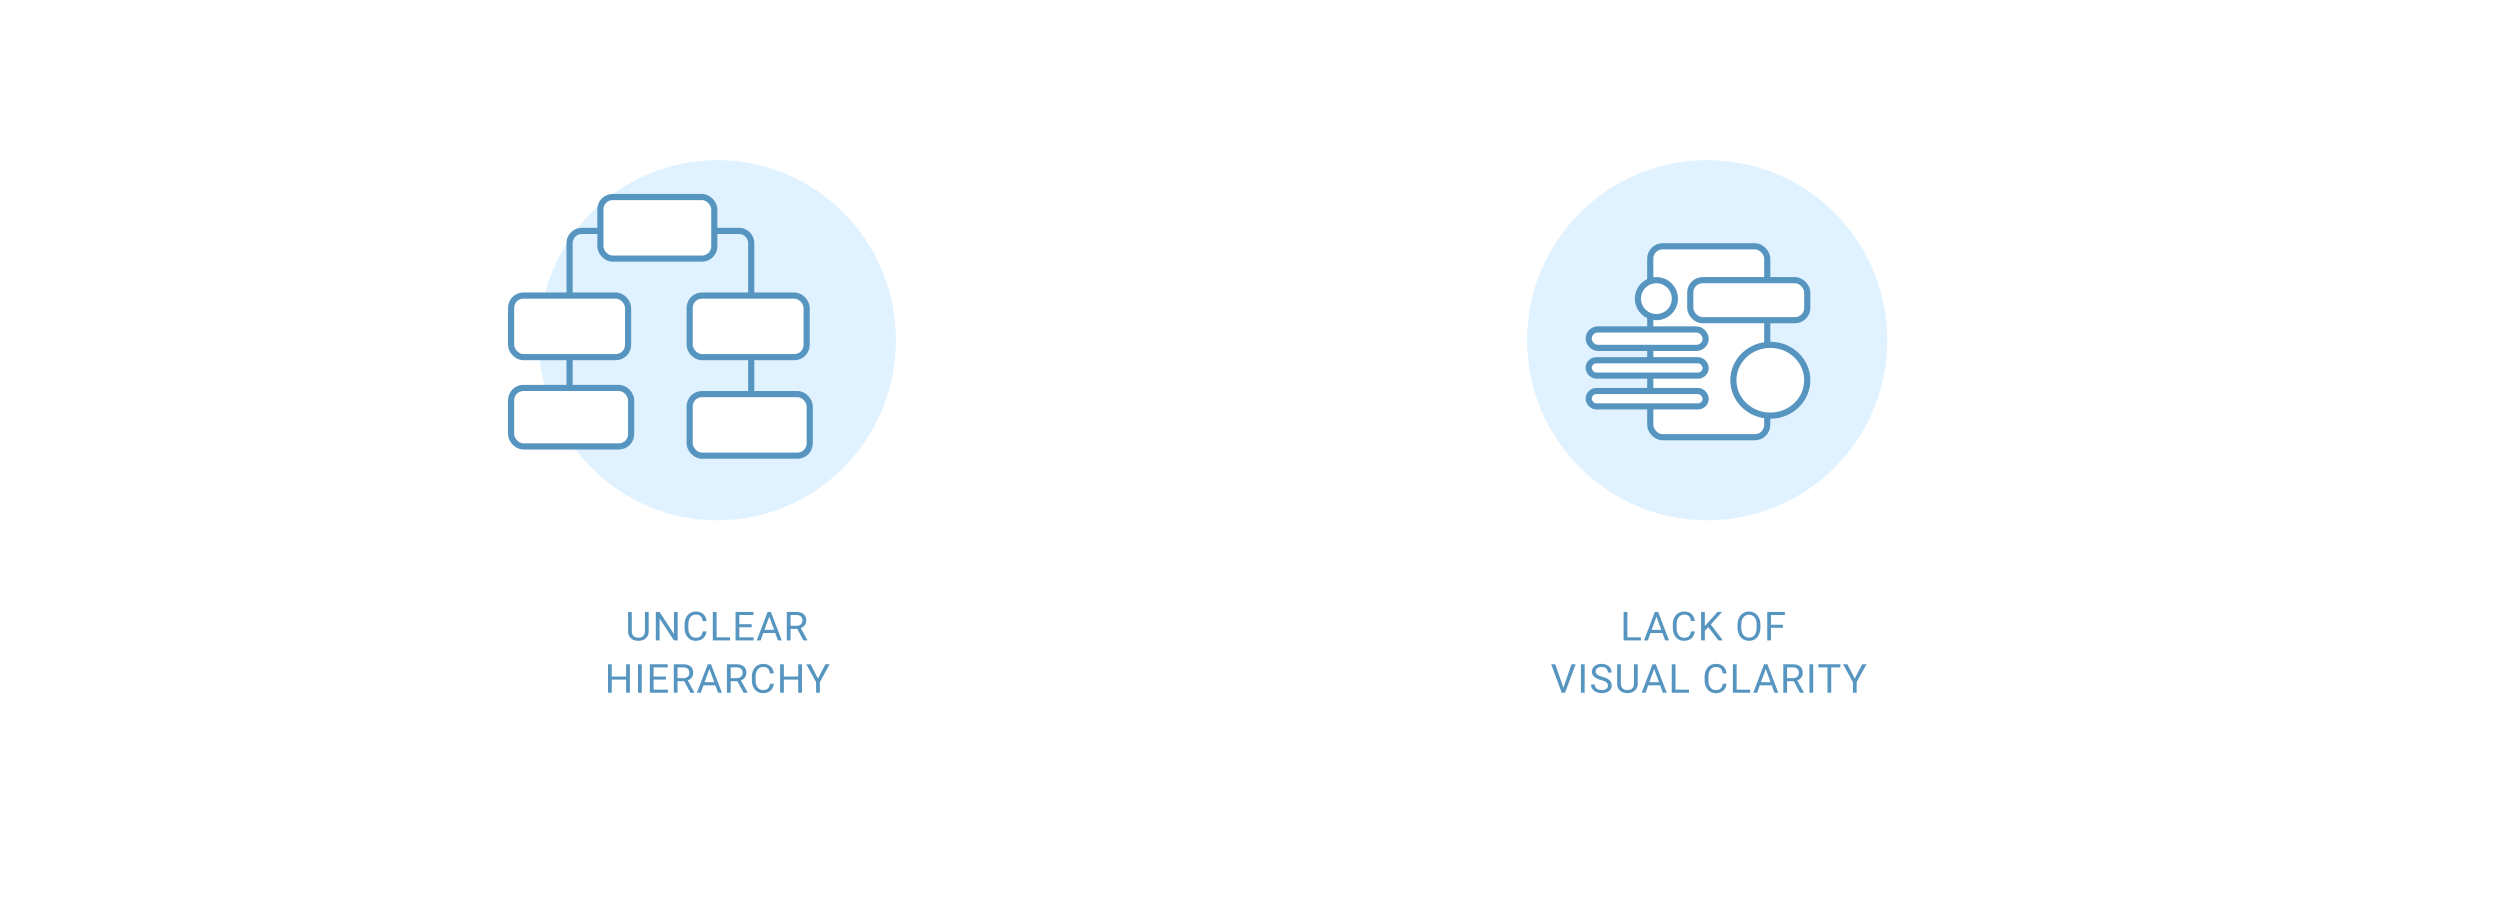 <svg xmlns="http://www.w3.org/2000/svg" width="812" height="295" fill="none">
  <defs/>
  <path fill="#fff" d="M0 0h812v295H0z"/>
  <ellipse cx="233" cy="110.5" fill="#E0F2FF" rx="58" ry="58.5"/>
  <path stroke="#5795C1" stroke-width="2" d="M185 125.87V79a4 4 0 014-4h51a4 4 0 014 4v48"/>
  <circle cx="554.5" cy="110.5" r="58.5" fill="#E0F2FF"/>
  <rect width="37" height="20" x="195" y="64" fill="#fff" stroke="#5795C1" stroke-width="2" rx="4"/>
  <rect width="38" height="20" x="224" y="96" fill="#fff" stroke="#5795C1" stroke-width="2" rx="4"/>
  <rect width="38" height="62" x="536" y="80" fill="#fff" stroke="#5795C1" stroke-width="2" rx="4"/>
  <rect width="38" height="13" x="549" y="91" fill="#fff" stroke="#5795C1" stroke-width="2" rx="4"/>
  <rect width="38" height="6" x="516" y="107" fill="#fff" stroke="#5795C1" stroke-width="2" rx="3"/>
  <rect width="38" height="5" x="516" y="117" fill="#fff" stroke="#5795C1" stroke-width="2" rx="2.5"/>
  <rect width="38" height="5" x="516" y="127" fill="#fff" stroke="#5795C1" stroke-width="2" rx="2.5"/>
  <rect width="39" height="20" x="224" y="128" fill="#fff" stroke="#5795C1" stroke-width="2" rx="4"/>
  <rect width="39" height="19" x="166" y="126" fill="#fff" stroke="#5795C1" stroke-width="2" rx="4"/>
  <rect width="38" height="20" x="166" y="96" fill="#fff" stroke="#5795C1" stroke-width="2" rx="4"/>
  <path fill="#fff" stroke="#5795C1" stroke-width="2" d="M587 123.5c0 6.315-5.335 11.5-12 11.5s-12-5.185-12-11.5 5.335-11.5 12-11.5 12 5.185 12 11.5z"/>
  <circle cx="538" cy="97" r="6" fill="#fff" stroke="#5795C1" stroke-width="2"/>
  <path fill="#5795C1" d="M210.694 198.758v6.284c-.004.872-.279 1.585-.825 2.139-.542.555-1.278.866-2.209.933l-.324.013c-1.011 0-1.817-.273-2.418-.819-.601-.546-.906-1.297-.914-2.253v-6.297h1.206v6.259c0 .668.184 1.189.552 1.561.368.368.893.552 1.574.552.69 0 1.217-.184 1.581-.552.368-.368.552-.886.552-1.555v-6.265h1.225zM220.11 208h-1.225l-4.652-7.122V208h-1.226v-9.242h1.226l4.665 7.154v-7.154h1.212V208zm9.353-2.933c-.114.978-.476 1.733-1.085 2.266-.605.529-1.411.794-2.419.794-1.091 0-1.967-.391-2.627-1.174-.656-.783-.984-1.831-.984-3.142v-.889c0-.859.152-1.615.457-2.266.309-.652.744-1.151 1.307-1.498.563-.352 1.215-.527 1.955-.527.982 0 1.769.275 2.362.825.592.546.937 1.303 1.034 2.273h-1.225c-.106-.737-.336-1.27-.692-1.6-.351-.33-.844-.495-1.479-.495-.778 0-1.39.288-1.834.863-.44.576-.66 1.394-.66 2.457v.895c0 1.003.209 1.8.628 2.393.419.592 1.005.888 1.758.888.678 0 1.196-.152 1.556-.457.364-.309.605-.844.723-1.606h1.225zm3.285 1.936h4.38V208h-5.605v-9.242h1.225v8.245zm11.384-3.275h-4.005v3.275h4.652V208h-5.871v-9.242h5.808v1.003h-4.589v2.97h4.005v.997zm7.658 1.86h-3.872l-.87 2.412h-1.256l3.529-9.242h1.066l3.536 9.242h-1.251l-.882-2.412zm-3.504-1.003h3.142l-1.574-4.323-1.568 4.323zm10.661-.324h-2.171V208h-1.225v-9.242h3.059c1.041 0 1.841.237 2.4.711.562.474.844 1.163.844 2.069 0 .576-.157 1.077-.47 1.504-.309.428-.74.747-1.295.959l2.171 3.923V208h-1.307l-2.006-3.739zm-2.171-.996h1.872c.605 0 1.086-.157 1.441-.47.36-.313.54-.732.54-1.257 0-.571-.172-1.009-.514-1.314-.339-.305-.83-.459-1.473-.463h-1.866v3.504zM204.583 225h-1.225v-4.272h-4.659V225h-1.219v-9.242h1.219v3.973h4.659v-3.973h1.225V225zm3.862 0h-1.219v-9.242h1.219V225zm7.849-4.272h-4.006v3.275h4.653V225h-5.871v-9.242h5.808v1.003h-4.59v2.97h4.006v.997zm5.944.533h-2.171V225h-1.225v-9.242h3.06c1.041 0 1.84.237 2.399.711.563.474.844 1.163.844 2.069 0 .576-.156 1.077-.47 1.504-.308.428-.74.747-1.294.959l2.17 3.923V225h-1.307l-2.006-3.739zm-2.171-.996h1.873c.605 0 1.085-.157 1.441-.47.359-.313.539-.732.539-1.257 0-.571-.171-1.009-.514-1.314-.339-.305-.83-.459-1.473-.463h-1.866v3.504zm12.286 2.323h-3.873l-.869 2.412h-1.257l3.529-9.242h1.067l3.535 9.242h-1.25l-.882-2.412zm-3.504-1.003h3.142l-1.574-4.323-1.568 4.323zm10.66-.324h-2.171V225h-1.225v-9.242h3.06c1.041 0 1.841.237 2.399.711.563.474.844 1.163.844 2.069 0 .576-.156 1.077-.469 1.504-.309.428-.741.747-1.295.959l2.171 3.923V225h-1.308l-2.006-3.739zm-2.171-.996h1.873c.605 0 1.085-.157 1.441-.47.359-.313.539-.732.539-1.257 0-.571-.171-1.009-.514-1.314-.338-.305-.829-.459-1.473-.463h-1.866v3.504zm13.981 1.802c-.115.978-.477 1.733-1.086 2.266-.605.529-1.411.794-2.418.794-1.092 0-1.968-.391-2.628-1.174-.656-.783-.984-1.831-.984-3.142v-.889c0-.859.152-1.615.457-2.266.309-.652.745-1.151 1.307-1.498.563-.352 1.215-.527 1.956-.527.981 0 1.768.275 2.361.825.592.546.937 1.303 1.035 2.273h-1.226c-.105-.737-.336-1.27-.691-1.6-.352-.33-.845-.495-1.479-.495-.779 0-1.391.288-1.835.863-.44.576-.66 1.394-.66 2.457v.895c0 1.003.209 1.8.628 2.393.419.592 1.005.888 1.759.888.677 0 1.195-.152 1.555-.457.364-.309.605-.844.723-1.606h1.226zm9.162 2.933h-1.225v-4.272h-4.659V225h-1.219v-9.242h1.219v3.973h4.659v-3.973h1.225V225zm5.195-4.602l2.412-4.64h1.384l-3.186 5.795V225h-1.219v-3.447l-3.187-5.795h1.397l2.399 4.64zm262.898-13.395h4.38V208h-5.605v-9.242h1.225v8.245zm11.391-1.415h-3.872l-.87 2.412h-1.257l3.53-9.242h1.066l3.536 9.242h-1.251l-.882-2.412zm-3.504-1.003h3.142l-1.574-4.323-1.568 4.323zm13.993.482c-.114.978-.476 1.733-1.085 2.266-.606.529-1.412.794-2.419.794-1.092 0-1.968-.391-2.628-1.174-.656-.783-.984-1.831-.984-3.142v-.889c0-.859.153-1.615.457-2.266.309-.652.745-1.151 1.308-1.498.563-.352 1.215-.527 1.955-.527.982 0 1.769.275 2.361.825.593.546.938 1.303 1.035 2.273h-1.225c-.106-.737-.336-1.27-.692-1.6-.351-.33-.844-.495-1.479-.495-.779 0-1.39.288-1.834.863-.441.576-.661 1.394-.661 2.457v.895c0 1.003.21 1.8.629 2.393.419.592 1.005.888 1.758.888.677 0 1.196-.152 1.555-.457.364-.309.605-.844.724-1.606h1.225zm4.408-1.364l-1.13 1.174V208h-1.219v-9.242h1.219v4.57l4.107-4.57h1.473l-3.637 4.081 3.922 5.161h-1.459l-3.276-4.297zm16.916-.026c0 .906-.152 1.697-.457 2.374-.305.673-.736 1.187-1.295 1.543-.559.355-1.21.533-1.955.533-.728 0-1.373-.178-1.936-.533-.563-.36-1.001-.87-1.314-1.53-.309-.664-.468-1.432-.476-2.304v-.667c0-.888.154-1.673.463-2.355.309-.681.745-1.202 1.308-1.561.567-.364 1.214-.546 1.942-.546.741 0 1.392.18 1.955.539.567.356 1.003.874 1.308 1.556.305.677.457 1.466.457 2.367v.584zm-1.213-.596c0-1.096-.22-1.936-.66-2.52-.44-.589-1.056-.883-1.847-.883-.77 0-1.377.294-1.822.883-.44.584-.666 1.396-.679 2.437v.679c0 1.062.222 1.898.667 2.508.448.605 1.064.907 1.847.907.787 0 1.396-.285 1.828-.857.432-.575.654-1.398.666-2.469v-.685zm8.528.837h-3.878V208h-1.219v-9.242h5.726v1.003h-4.507v3.161h3.878v.996zm-71.309 19.463l2.64-7.623h1.333L508.33 225h-1.079l-3.422-9.242h1.327l2.628 7.623zm6.915 1.619h-1.219v-9.242h1.219V225zm5.348-4.12c-1.045-.3-1.807-.668-2.285-1.104a2.13 2.13 0 01-.711-1.625c0-.728.29-1.329.869-1.803.584-.478 1.342-.717 2.273-.717.635 0 1.199.123 1.695.368.499.245.884.584 1.155 1.016.275.431.412.903.412 1.415h-1.225c0-.558-.177-.996-.533-1.314-.355-.321-.857-.482-1.504-.482-.601 0-1.071.133-1.409.4-.335.262-.502.628-.502 1.098 0 .376.159.696.476.958.322.258.866.495 1.632.711.77.216 1.371.455 1.802.718.436.258.758.56.965.907.212.347.317.756.317 1.225 0 .749-.292 1.35-.875 1.803-.584.449-1.365.673-2.343.673a4.378 4.378 0 01-1.777-.362c-.55-.245-.976-.58-1.276-1.003a2.452 2.452 0 01-.444-1.441h1.225c0 .559.205 1.001.615 1.327.415.322.967.482 1.657.482.643 0 1.136-.131 1.479-.393.343-.263.514-.62.514-1.073 0-.453-.158-.802-.476-1.047-.317-.25-.893-.495-1.726-.737zm11.892-5.122v6.284c-.005.872-.28 1.585-.825 2.139-.542.555-1.278.866-2.209.933l-.324.013c-1.012 0-1.818-.273-2.419-.819-.601-.546-.905-1.297-.914-2.253v-6.297h1.206v6.259c0 .668.184 1.189.553 1.561.368.368.892.552 1.574.552.69 0 1.216-.184 1.58-.552.369-.368.553-.886.553-1.555v-6.265h1.225zm7.277 6.83h-3.872l-.87 2.412h-1.257l3.53-9.242h1.066l3.536 9.242h-1.251l-.882-2.412zm-3.504-1.003h3.142l-1.574-4.323-1.568 4.323zm8.496 2.418h4.38V225h-5.605v-9.242h1.225v8.245zm16.573-1.936c-.114.978-.476 1.733-1.086 2.266-.605.529-1.411.794-2.418.794-1.092 0-1.968-.391-2.628-1.174-.656-.783-.984-1.831-.984-3.142v-.889c0-.859.153-1.615.457-2.266.309-.652.745-1.151 1.308-1.498.563-.352 1.214-.527 1.955-.527.982 0 1.769.275 2.361.825.593.546.938 1.303 1.035 2.273h-1.225c-.106-.737-.337-1.27-.692-1.6-.351-.33-.844-.495-1.479-.495-.779 0-1.39.288-1.835.863-.44.576-.66 1.394-.66 2.457v.895c0 1.003.21 1.8.629 2.393.419.592 1.005.888 1.758.888.677 0 1.195-.152 1.555-.457.364-.309.605-.844.724-1.606h1.225zm3.284 1.936h4.38V225h-5.605v-9.242h1.225v8.245zm11.391-1.415h-3.872l-.87 2.412h-1.257l3.53-9.242h1.066l3.536 9.242h-1.251l-.882-2.412zm-3.504-1.003h3.142l-1.574-4.323-1.568 4.323zm10.661-.324h-2.171V225h-1.225v-9.242h3.059c1.041 0 1.841.237 2.4.711.562.474.844 1.163.844 2.069 0 .576-.157 1.077-.47 1.504-.309.428-.741.747-1.295.959l2.171 3.923V225h-1.308l-2.005-3.739zm-2.171-.996h1.872c.605 0 1.086-.157 1.441-.47.36-.313.54-.732.54-1.257 0-.571-.172-1.009-.514-1.314-.339-.305-.83-.459-1.473-.463h-1.866v3.504zm8.489 4.735h-1.218v-9.242h1.218V225zm8.82-8.239h-2.971V225h-1.212v-8.239h-2.965v-1.003h7.148v1.003zm4.681 3.637l2.412-4.64h1.384l-3.187 5.795V225h-1.218v-3.447l-3.187-5.795h1.397l2.399 4.64z"/>
</svg>
